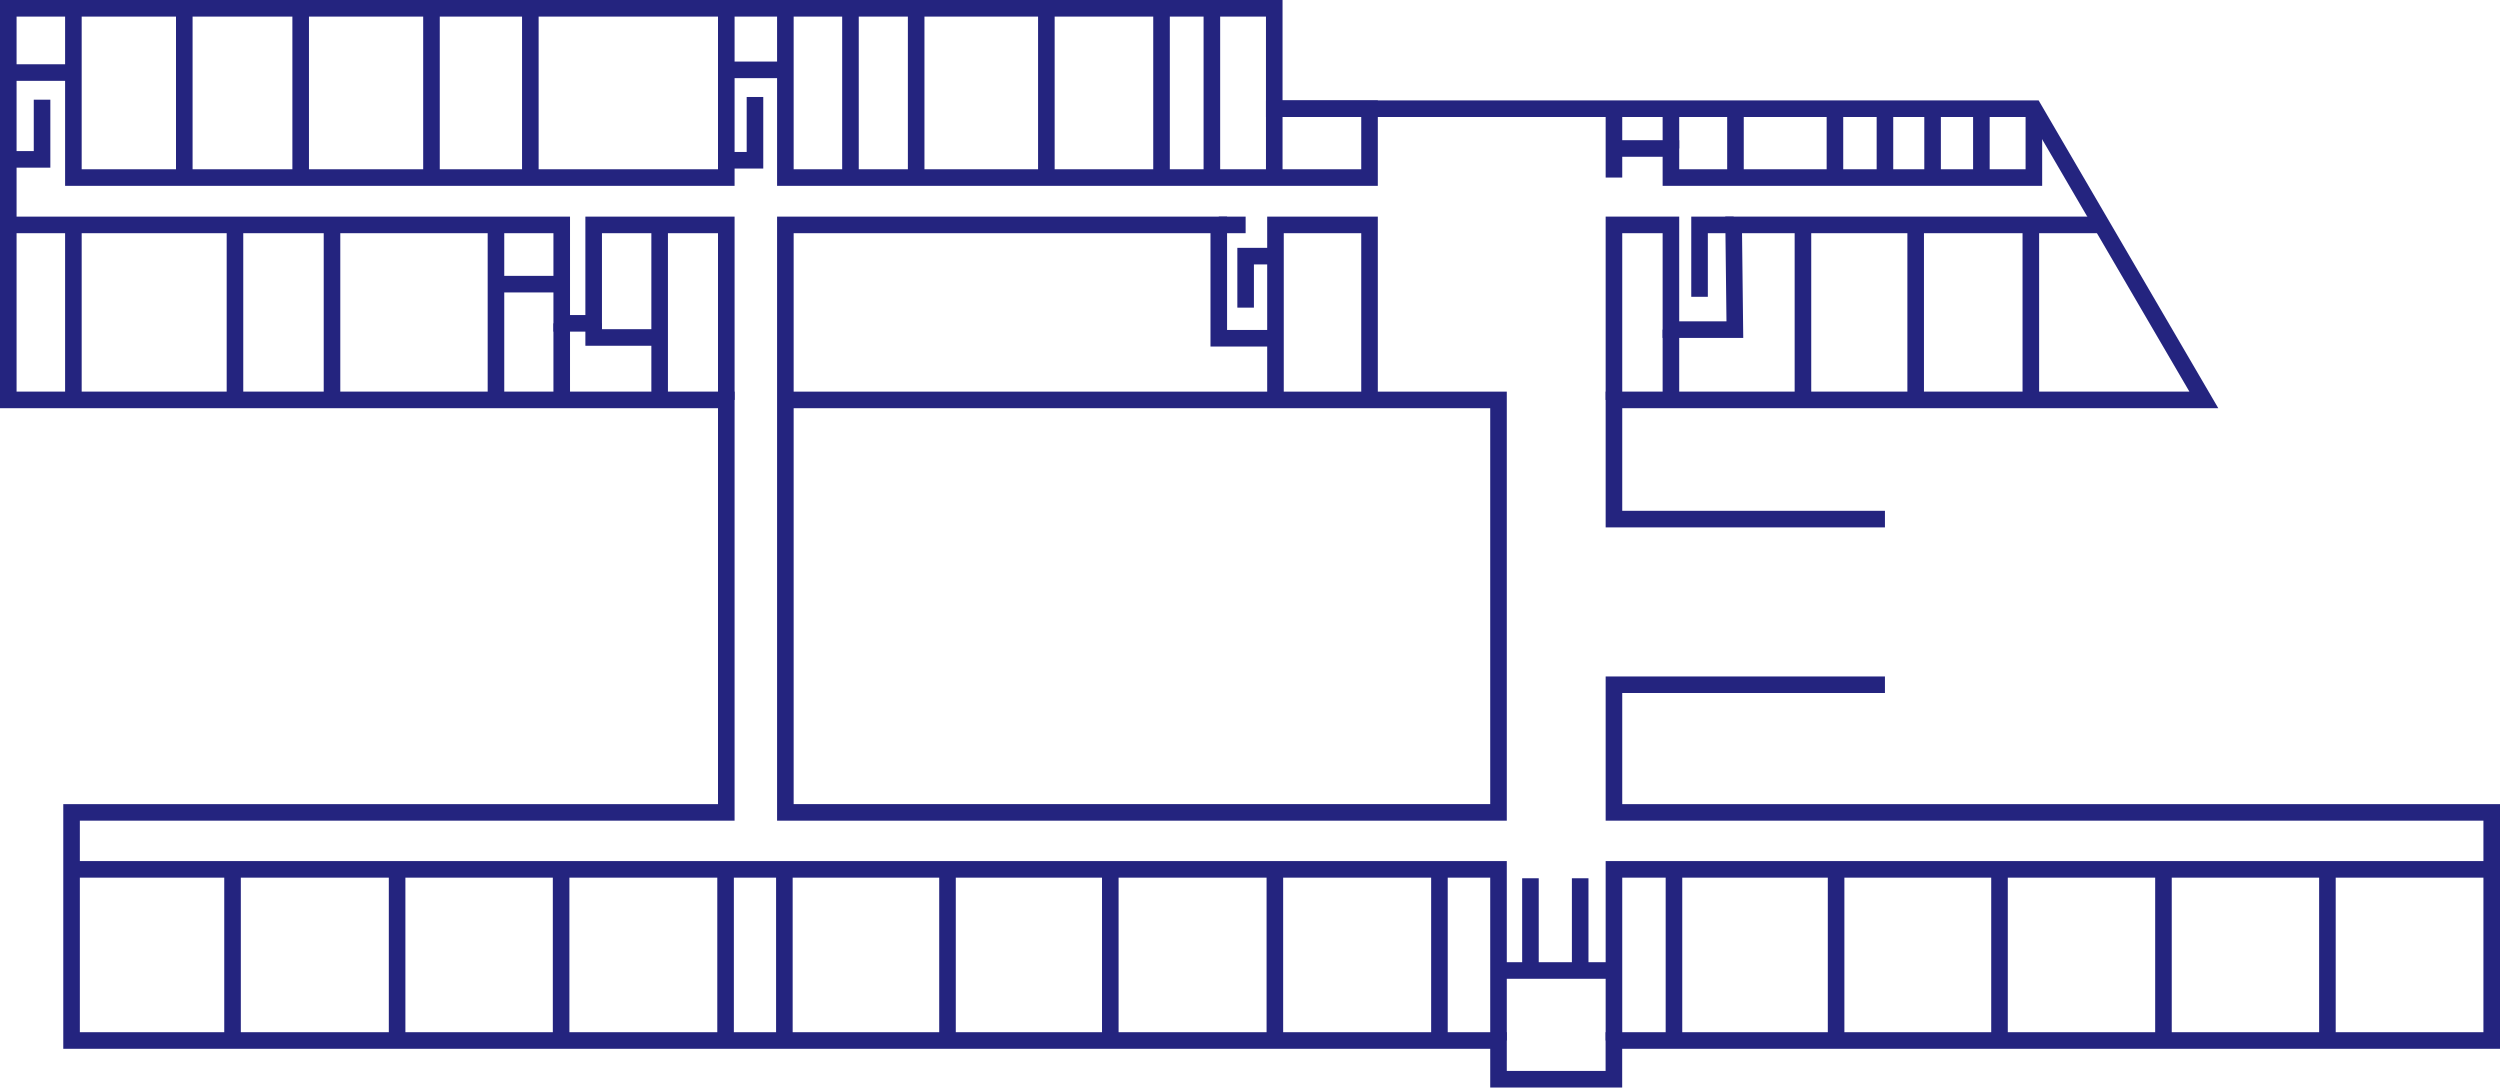 <?xml version="1.0" encoding="UTF-8"?>
<svg id="_レイヤー_2" data-name="レイヤー 2" xmlns="http://www.w3.org/2000/svg" viewBox="0 0 452.4 196.8">
  <defs>
    <style>
      .cls-1 {
        fill: none;
        stroke: #24247f;
        stroke-miterlimit: 10;
        stroke-width: 3px;
      }
    </style>
  </defs>
  <g id="_レイヤー_1-2" data-name="レイヤー 1">
    <polyline class="cls-1" points="142.12 72.37 142.12 147.01 271.17 147.01 271.17 72.37 142.12 72.37 142.12 40.7 220.55 40.7 220.55 61.21 230.81 61.21"/>
    <polyline class="cls-1" points="341.1 123.91 292.06 123.91 292.06 147.01 450.9 147.01 450.9 188.29 292.05 188.29 292.05 195.3 271.17 195.3 271.17 188.29 12.95 188.29 12.95 147.01 131.43 147.01 131.43 72.37 1.5 72.37 1.5 1.5 230.59 1.5 230.59 19.67 368.05 19.67 398.81 72.37 292.06 72.37 292.06 93.94 341.1 93.94"/>
    <polyline class="cls-1" points="13.28 1.5 13.28 32.13 131.43 32.13 131.43 1.5"/>
    <polyline class="cls-1" points="1.5 40.7 101.65 40.7 101.65 58.51 107.43 58.51 107.43 40.7 131.43 40.7 131.43 72.37"/>
    <polyline class="cls-1" points="230.81 72.37 230.81 40.7 247.83 40.7 247.83 72.37"/>
    <polyline class="cls-1" points="142.12 1.5 142.12 32.13 247.83 32.13 247.83 19.67 230.59 19.67 230.59 32.13"/>
    <polyline class="cls-1" points="368.05 19.67 368.05 32.13 302.37 32.13 302.37 26.87 292.06 26.87"/>
    <line class="cls-1" x1="292.06" y1="19.67" x2="292.06" y2="32.13"/>
    <polyline class="cls-1" points="292.06 72.37 292.06 40.7 302.37 40.7 302.37 59.65 313.94 59.65 313.72 40.7 380.32 40.7"/>
    <polyline class="cls-1" points="450.9 157.32 292.06 157.32 292.06 188.29"/>
    <polyline class="cls-1" points="12.95 157.32 271.17 157.32 271.17 188.29"/>
    <line class="cls-1" x1="260.48" y1="188.29" x2="260.48" y2="157.32"/>
    <line class="cls-1" x1="230.7" y1="157.32" x2="230.7" y2="188.29"/>
    <line class="cls-1" x1="200.92" y1="188.29" x2="200.92" y2="157.32"/>
    <line class="cls-1" x1="171.46" y1="157.32" x2="171.46" y2="188.29"/>
    <line class="cls-1" x1="141.94" y1="157.32" x2="141.94" y2="188.29"/>
    <line class="cls-1" x1="131.3" y1="157.32" x2="131.3" y2="188.29"/>
    <line class="cls-1" x1="101.54" y1="157.32" x2="101.54" y2="188.29"/>
    <line class="cls-1" x1="71.86" y1="188.29" x2="71.86" y2="157.32"/>
    <line class="cls-1" x1="42.08" y1="157.32" x2="42.08" y2="188.29"/>
    <line class="cls-1" x1="421.17" y1="157.32" x2="421.17" y2="188.29"/>
    <line class="cls-1" x1="391.5" y1="157.32" x2="391.5" y2="188.29"/>
    <line class="cls-1" x1="361.83" y1="188.29" x2="361.83" y2="157.32"/>
    <line class="cls-1" x1="332.26" y1="188.29" x2="332.26" y2="157.32"/>
    <line class="cls-1" x1="302.92" y1="157.32" x2="302.92" y2="188.29"/>
    <line class="cls-1" x1="13.28" y1="40.7" x2="13.28" y2="72.37"/>
    <line class="cls-1" x1="33.35" y1="32.13" x2="33.35" y2="1.5"/>
    <line class="cls-1" x1="42.52" y1="72.37" x2="42.52" y2="40.7"/>
    <line class="cls-1" x1="54.41" y1="32.13" x2="54.41" y2="1.5"/>
    <line class="cls-1" x1="60.08" y1="40.7" x2="60.08" y2="72.37"/>
    <line class="cls-1" x1="78.08" y1="32.13" x2="78.08" y2="1.5"/>
    <line class="cls-1" x1="89.75" y1="40.7" x2="89.75" y2="72.37"/>
    <line class="cls-1" x1="95.97" y1="32.13" x2="95.97" y2="1.5"/>
    <line class="cls-1" x1="153.9" y1="32.13" x2="153.9" y2="1.5"/>
    <line class="cls-1" x1="165.79" y1="1.5" x2="165.79" y2="32.13"/>
    <line class="cls-1" x1="189.35" y1="32.13" x2="189.35" y2="1.5"/>
    <line class="cls-1" x1="210.19" y1="1.5" x2="210.19" y2="32.13"/>
    <line class="cls-1" x1="219.3" y1="32.13" x2="219.3" y2="1.5"/>
    <line class="cls-1" x1="302.37" y1="59.65" x2="302.37" y2="72.37"/>
    <line class="cls-1" x1="302.37" y1="19.67" x2="302.37" y2="26.87"/>
    <line class="cls-1" x1="314.05" y1="32.13" x2="314.05" y2="19.67"/>
    <line class="cls-1" x1="332.05" y1="19.67" x2="332.05" y2="32.13"/>
    <line class="cls-1" x1="349.72" y1="32.13" x2="349.72" y2="19.67"/>
    <line class="cls-1" x1="358.55" y1="32.13" x2="358.55" y2="19.67"/>
    <line class="cls-1" x1="341.1" y1="19.67" x2="341.1" y2="32.13"/>
    <line class="cls-1" x1="326.26" y1="40.7" x2="326.26" y2="72.37"/>
    <line class="cls-1" x1="346.66" y1="72.37" x2="346.66" y2="40.7"/>
    <line class="cls-1" x1="367.5" y1="40.7" x2="367.5" y2="72.37"/>
    <line class="cls-1" x1="89.75" y1="51.42" x2="101.65" y2="51.42"/>
    <line class="cls-1" x1="101.65" y1="58.51" x2="101.65" y2="72.37"/>
    <line class="cls-1" x1="119.37" y1="40.7" x2="119.37" y2="72.37"/>
    <polyline class="cls-1" points="107.43 58.51 107.43 61.07 119.37 61.07"/>
    <polyline class="cls-1" points="1.5 28.84 7.61 28.84 7.61 18.04"/>
    <line class="cls-1" x1="12.95" y1="13.13" x2="1.5" y2="13.13"/>
    <line class="cls-1" x1="131.3" y1="12.64" x2="141.94" y2="12.64"/>
    <polyline class="cls-1" points="131.43 29 136.62 29 136.62 17.55"/>
    <polyline class="cls-1" points="230.7 46.35 225.41 46.35 225.41 55.67"/>
    <line class="cls-1" x1="220.55" y1="40.7" x2="225.41" y2="40.7"/>
    <polyline class="cls-1" points="313.72 40.7 307.55 40.7 307.55 53.71"/>
    <line class="cls-1" x1="271.17" y1="175.62" x2="292.06" y2="175.62"/>
    <line class="cls-1" x1="276.95" y1="158.93" x2="276.95" y2="175.62"/>
    <line class="cls-1" x1="285.95" y1="158.93" x2="285.95" y2="175.62"/>
  </g>
</svg>